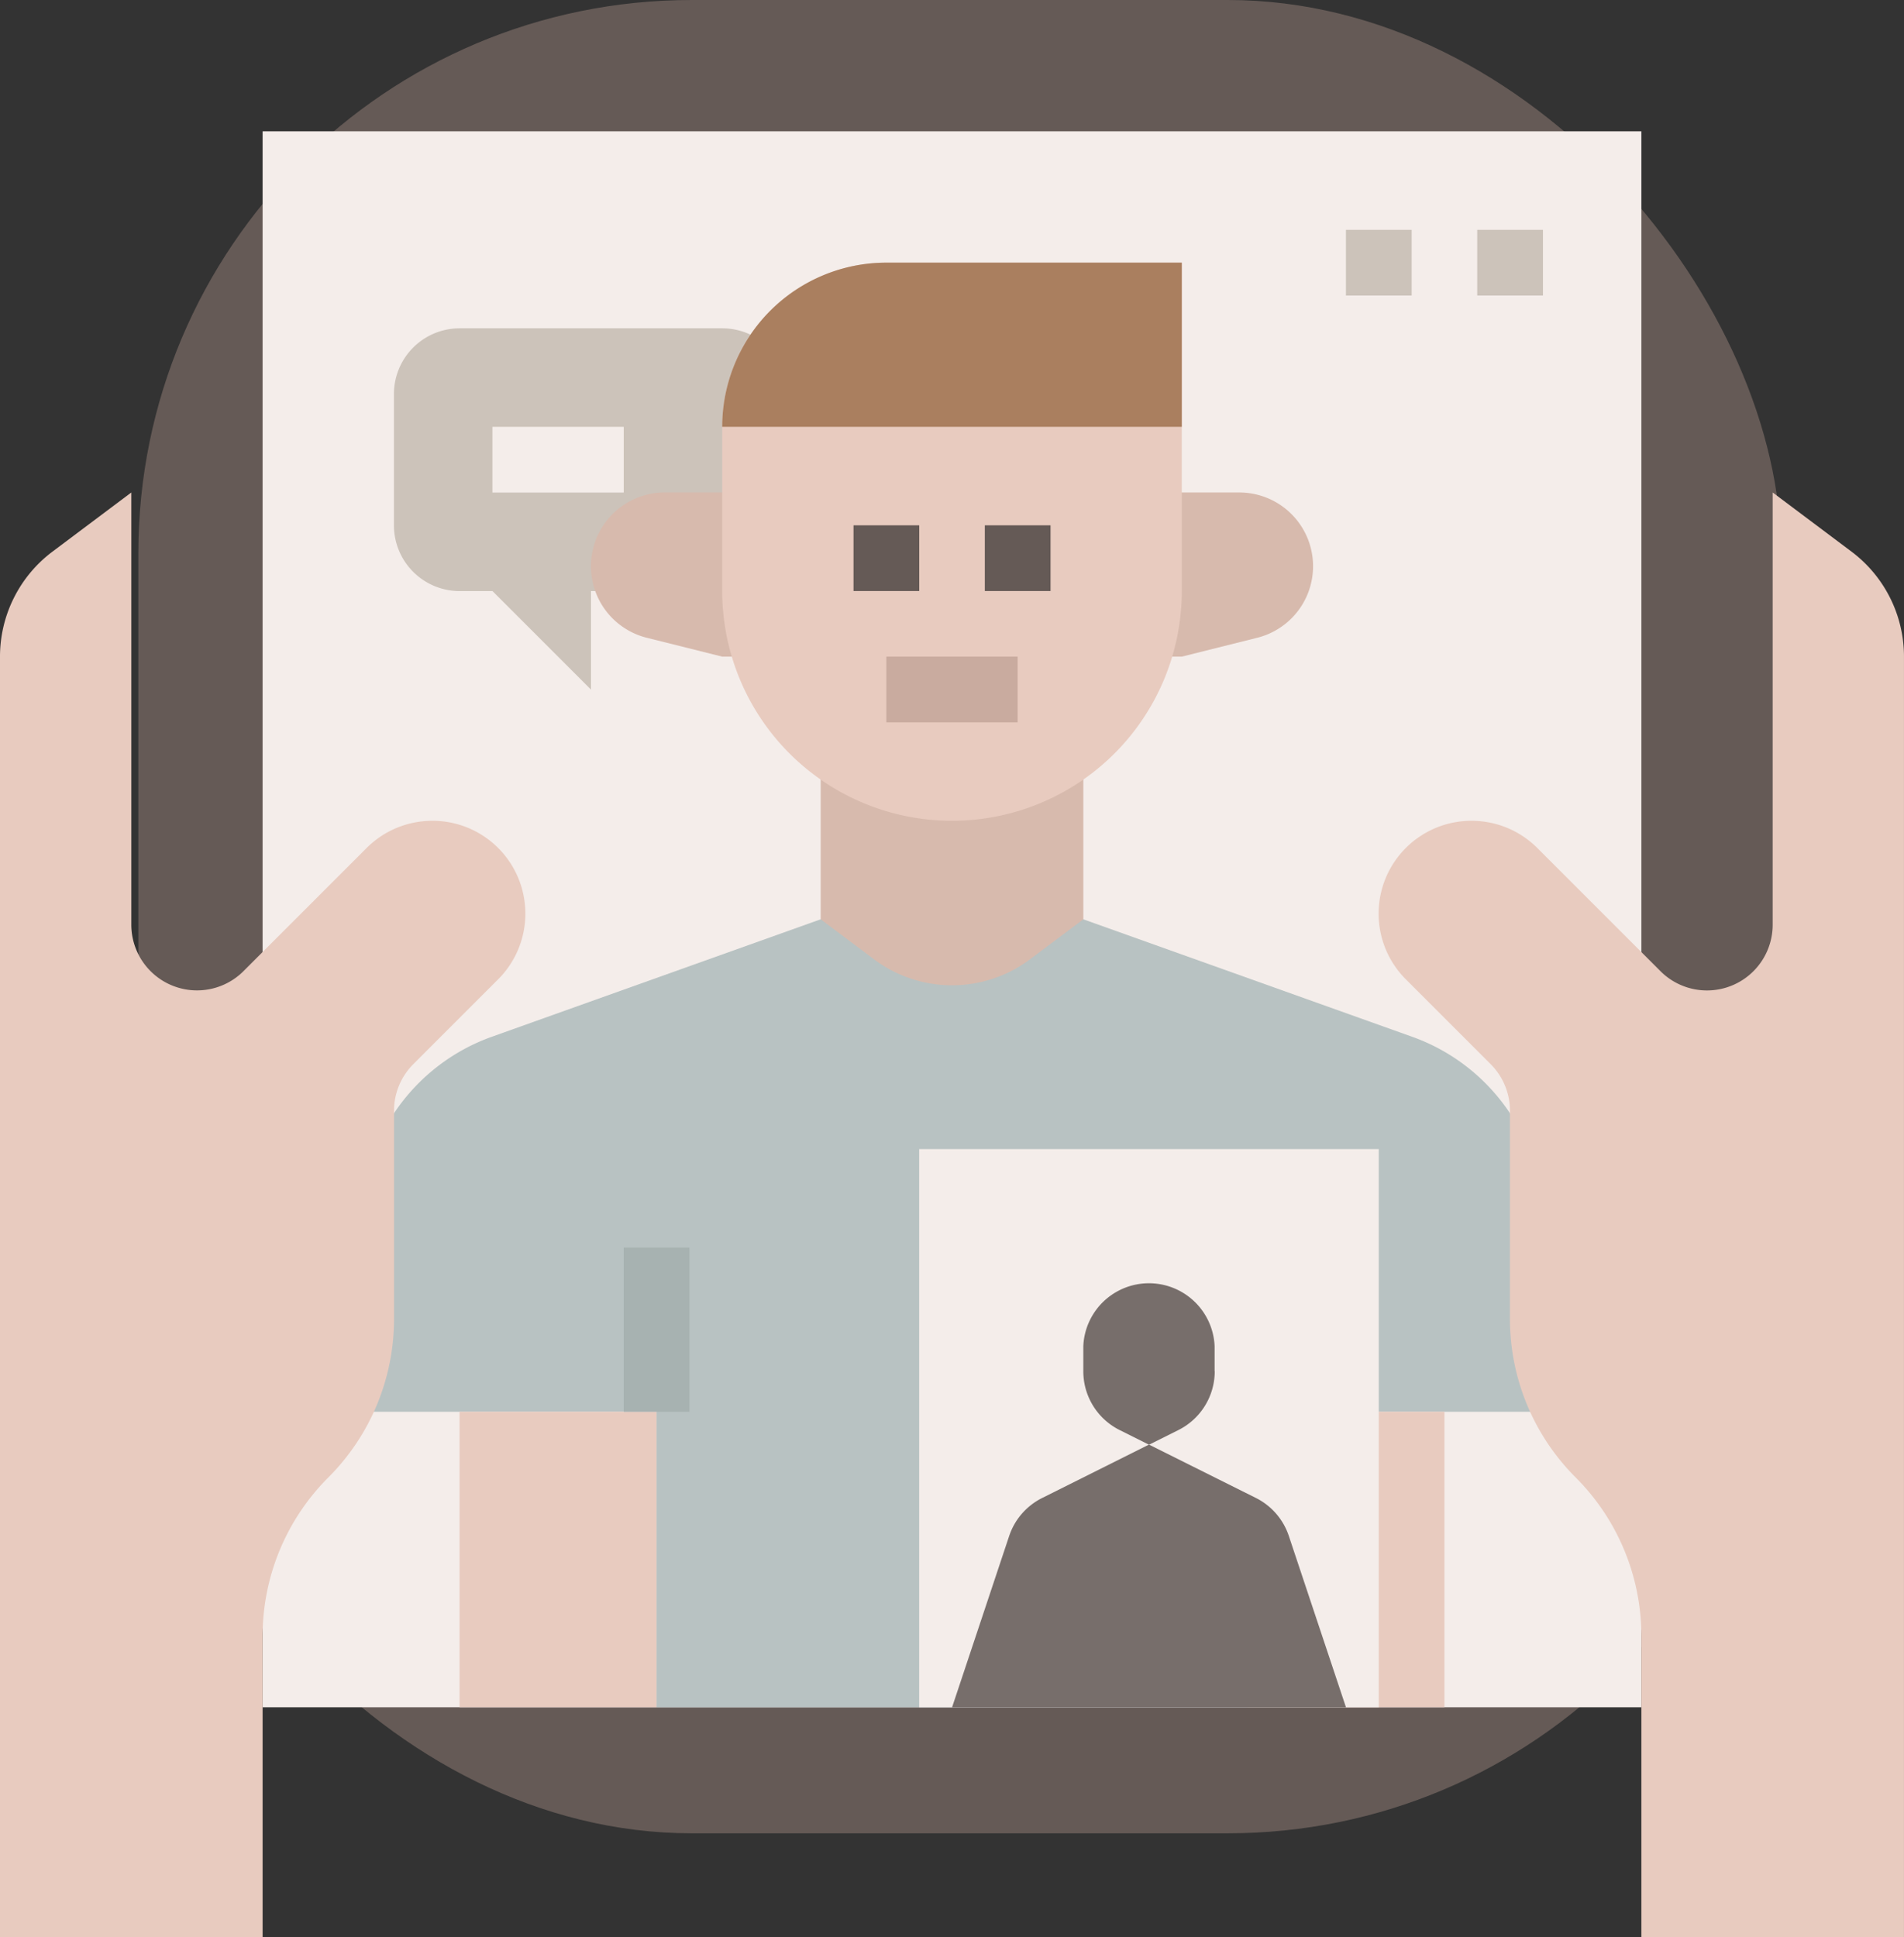 <svg xmlns="http://www.w3.org/2000/svg" width="110.102" height="112" viewBox="0 0 110.102 112">
  <rect x="0" y="0" width="110.102" height="112" fill="#333333" stroke="none"/>
  <defs>
    <style>
      .cls-1 {
        fill: #655a56;
      }

      .cls-2 {
        fill: #f4edea;
      }

      .cls-3 {
        fill: #b8c2c2;
      }

      .cls-4 {
        fill: #d7baad;
      }

      .cls-5 {
        fill: #e8cbbf;
      }

      .cls-6 {
        fill: #ccc3ba;
      }

      .cls-7 {
        fill: #c9ab9f;
      }

      .cls-8 {
        fill: #aa7f5f;
      }

      .cls-9 {
        fill: #a7b2b1;
      }

      .cls-10 {
        fill: #776e6b;
      }
    </style>
  </defs>
  <g id="FLAT" transform="translate(-24 -24)">
    <rect id="Rectangle_38" data-name="Rectangle 38" class="cls-1" width="95" height="106" rx="32" transform="translate(32 24)"/>
    <path id="Path_706" data-name="Path 706" class="cls-2" d="M88,56h79.729v91.119H88Z" transform="translate(-48.814 -24.407)"/>
    <path id="Path_707" data-name="Path 707" class="cls-3" d="M172.78,254.792,153.763,248H138.576l-19.017,6.792A11.39,11.39,0,0,0,112,265.518v10.956h17.085v17.085h34.169V276.475h17.085V265.518a11.39,11.39,0,0,0-7.559-10.726Z" transform="translate(-67.119 -170.847)"/>
    <path id="Path_708" data-name="Path 708" class="cls-4" d="M224,208v9.492l3.084,2.313a7.516,7.516,0,0,0,9.019,0l3.084-2.313V208Z" transform="translate(-152.542 -140.339)"/>
    <path id="Path_709" data-name="Path 709" class="cls-4" d="M309.228,144a4.264,4.264,0,0,1,1.034,8.4l-4.363,1.091H304V144Z" transform="translate(-213.559 -91.525)"/>
    <path id="Path_710" data-name="Path 710" class="cls-5" d="M136,368h11.39v17.085H136Z" transform="translate(-85.424 -262.373)"/>
    <path id="Path_711" data-name="Path 711" class="cls-6" d="M384,80h3.8v3.8H384Z" transform="translate(-274.576 -42.712)"/>
    <path id="Path_712" data-name="Path 712" class="cls-6" d="M352,80h3.8v3.8H352Z" transform="translate(-250.169 -42.712)"/>
    <path id="Path_713" data-name="Path 713" class="cls-6" d="M123.8,104a3.8,3.8,0,0,0-3.8,3.8v7.593a3.8,3.8,0,0,0,3.8,3.8h1.9l5.695,5.695v-5.695h7.593a3.8,3.8,0,0,0,3.8-3.8V107.8a3.8,3.8,0,0,0-3.8-3.8Z" transform="translate(-73.22 -61.017)"/>
    <path id="Path_714" data-name="Path 714" class="cls-2" d="M144,128h7.593v3.8H144Z" transform="translate(-91.525 -79.322)"/>
    <path id="Path_715" data-name="Path 715" class="cls-4" d="M172.264,144a4.264,4.264,0,0,0-1.034,8.4l4.363,1.091h1.9V144Z" transform="translate(-109.831 -91.525)"/>
    <path id="Path_716" data-name="Path 716" class="cls-5" d="M226.576,88v18.983a13.288,13.288,0,0,1-13.288,13.288h0A13.288,13.288,0,0,1,200,106.983V97.492A9.492,9.492,0,0,1,209.492,88Z" transform="translate(-134.237 -48.814)"/>
    <path id="Path_717" data-name="Path 717" class="cls-1" d="M232,152h3.8v3.8H232Z" transform="translate(-158.644 -97.627)"/>
    <path id="Path_718" data-name="Path 718" class="cls-1" d="M264,152h3.8v3.8H264Z" transform="translate(-183.051 -97.627)"/>
    <path id="Path_719" data-name="Path 719" class="cls-7" d="M240,184h7.593v3.8H240Z" transform="translate(-164.746 -122.034)"/>
    <path id="Path_720" data-name="Path 720" class="cls-8" d="M200,97.492h26.576V88H209.492A9.492,9.492,0,0,0,200,97.492Z" transform="translate(-134.237 -48.814)"/>
    <g id="Group_97" data-name="Group 97" transform="translate(24 52.475)">
      <path id="Path_721" data-name="Path 721" class="cls-5" d="M328,368h11.39v17.085H328Z" transform="translate(-255.864 -314.847)"/>
      <path id="Path_722" data-name="Path 722" class="cls-5" d="M365.369,162.983a5.369,5.369,0,0,1,3.8,1.573l7.133,7.133A3.8,3.8,0,0,0,382.779,169V144l4.556,3.417a7.593,7.593,0,0,1,3.037,6.075v74.034H375.186v-17.41a12.962,12.962,0,0,0-3.8-9.166h0a12.962,12.962,0,0,1-3.8-9.166V179.742a3.8,3.8,0,0,0-1.112-2.685l-4.909-4.909a5.369,5.369,0,0,1,3.8-9.166Z" transform="translate(-280.271 -144)"/>
      <path id="Path_723" data-name="Path 723" class="cls-5" d="M49,162.983a5.369,5.369,0,0,0-3.8,1.573l-7.133,7.133A3.8,3.8,0,0,1,31.593,169V144l-4.556,3.417A7.593,7.593,0,0,0,24,153.492v74.034H39.186v-17.41a12.962,12.962,0,0,1,3.8-9.166h0a12.962,12.962,0,0,0,3.8-9.166V179.742a3.8,3.8,0,0,1,1.112-2.685l4.909-4.909a5.369,5.369,0,0,0-3.8-9.166Z" transform="translate(-24 -144)"/>
    </g>
    <path id="Path_724" data-name="Path 724" class="cls-9" d="M176,328h3.8v9.492H176Z" transform="translate(-115.932 -231.864)"/>
    <path id="Path_725" data-name="Path 725" class="cls-9" d="M320,328h3.8v9.492H320Z" transform="translate(-225.763 -231.864)"/>
    <path id="Path_726" data-name="Path 726" class="cls-2" d="M248,304h26.576v32.271H248Z" transform="translate(-170.847 -213.559)"/>
    <path id="Path_727" data-name="Path 727" class="cls-10" d="M275.48,381.289a3.8,3.8,0,0,0-1.9-2.2L267.39,376l-6.187,3.093a3.8,3.8,0,0,0-1.9,2.2l-3.3,9.9h22.78Z" transform="translate(-176.949 -268.475)"/>
    <path id="Path_728" data-name="Path 728" class="cls-10" d="M295.593,341.247V339.8a3.8,3.8,0,0,0-7.593,0v1.45a3.8,3.8,0,0,0,2.1,3.4l1.7.849,1.7-.849a3.8,3.8,0,0,0,2.1-3.4Z" transform="translate(-201.356 -237.966)"/>
  </g>
</svg>
